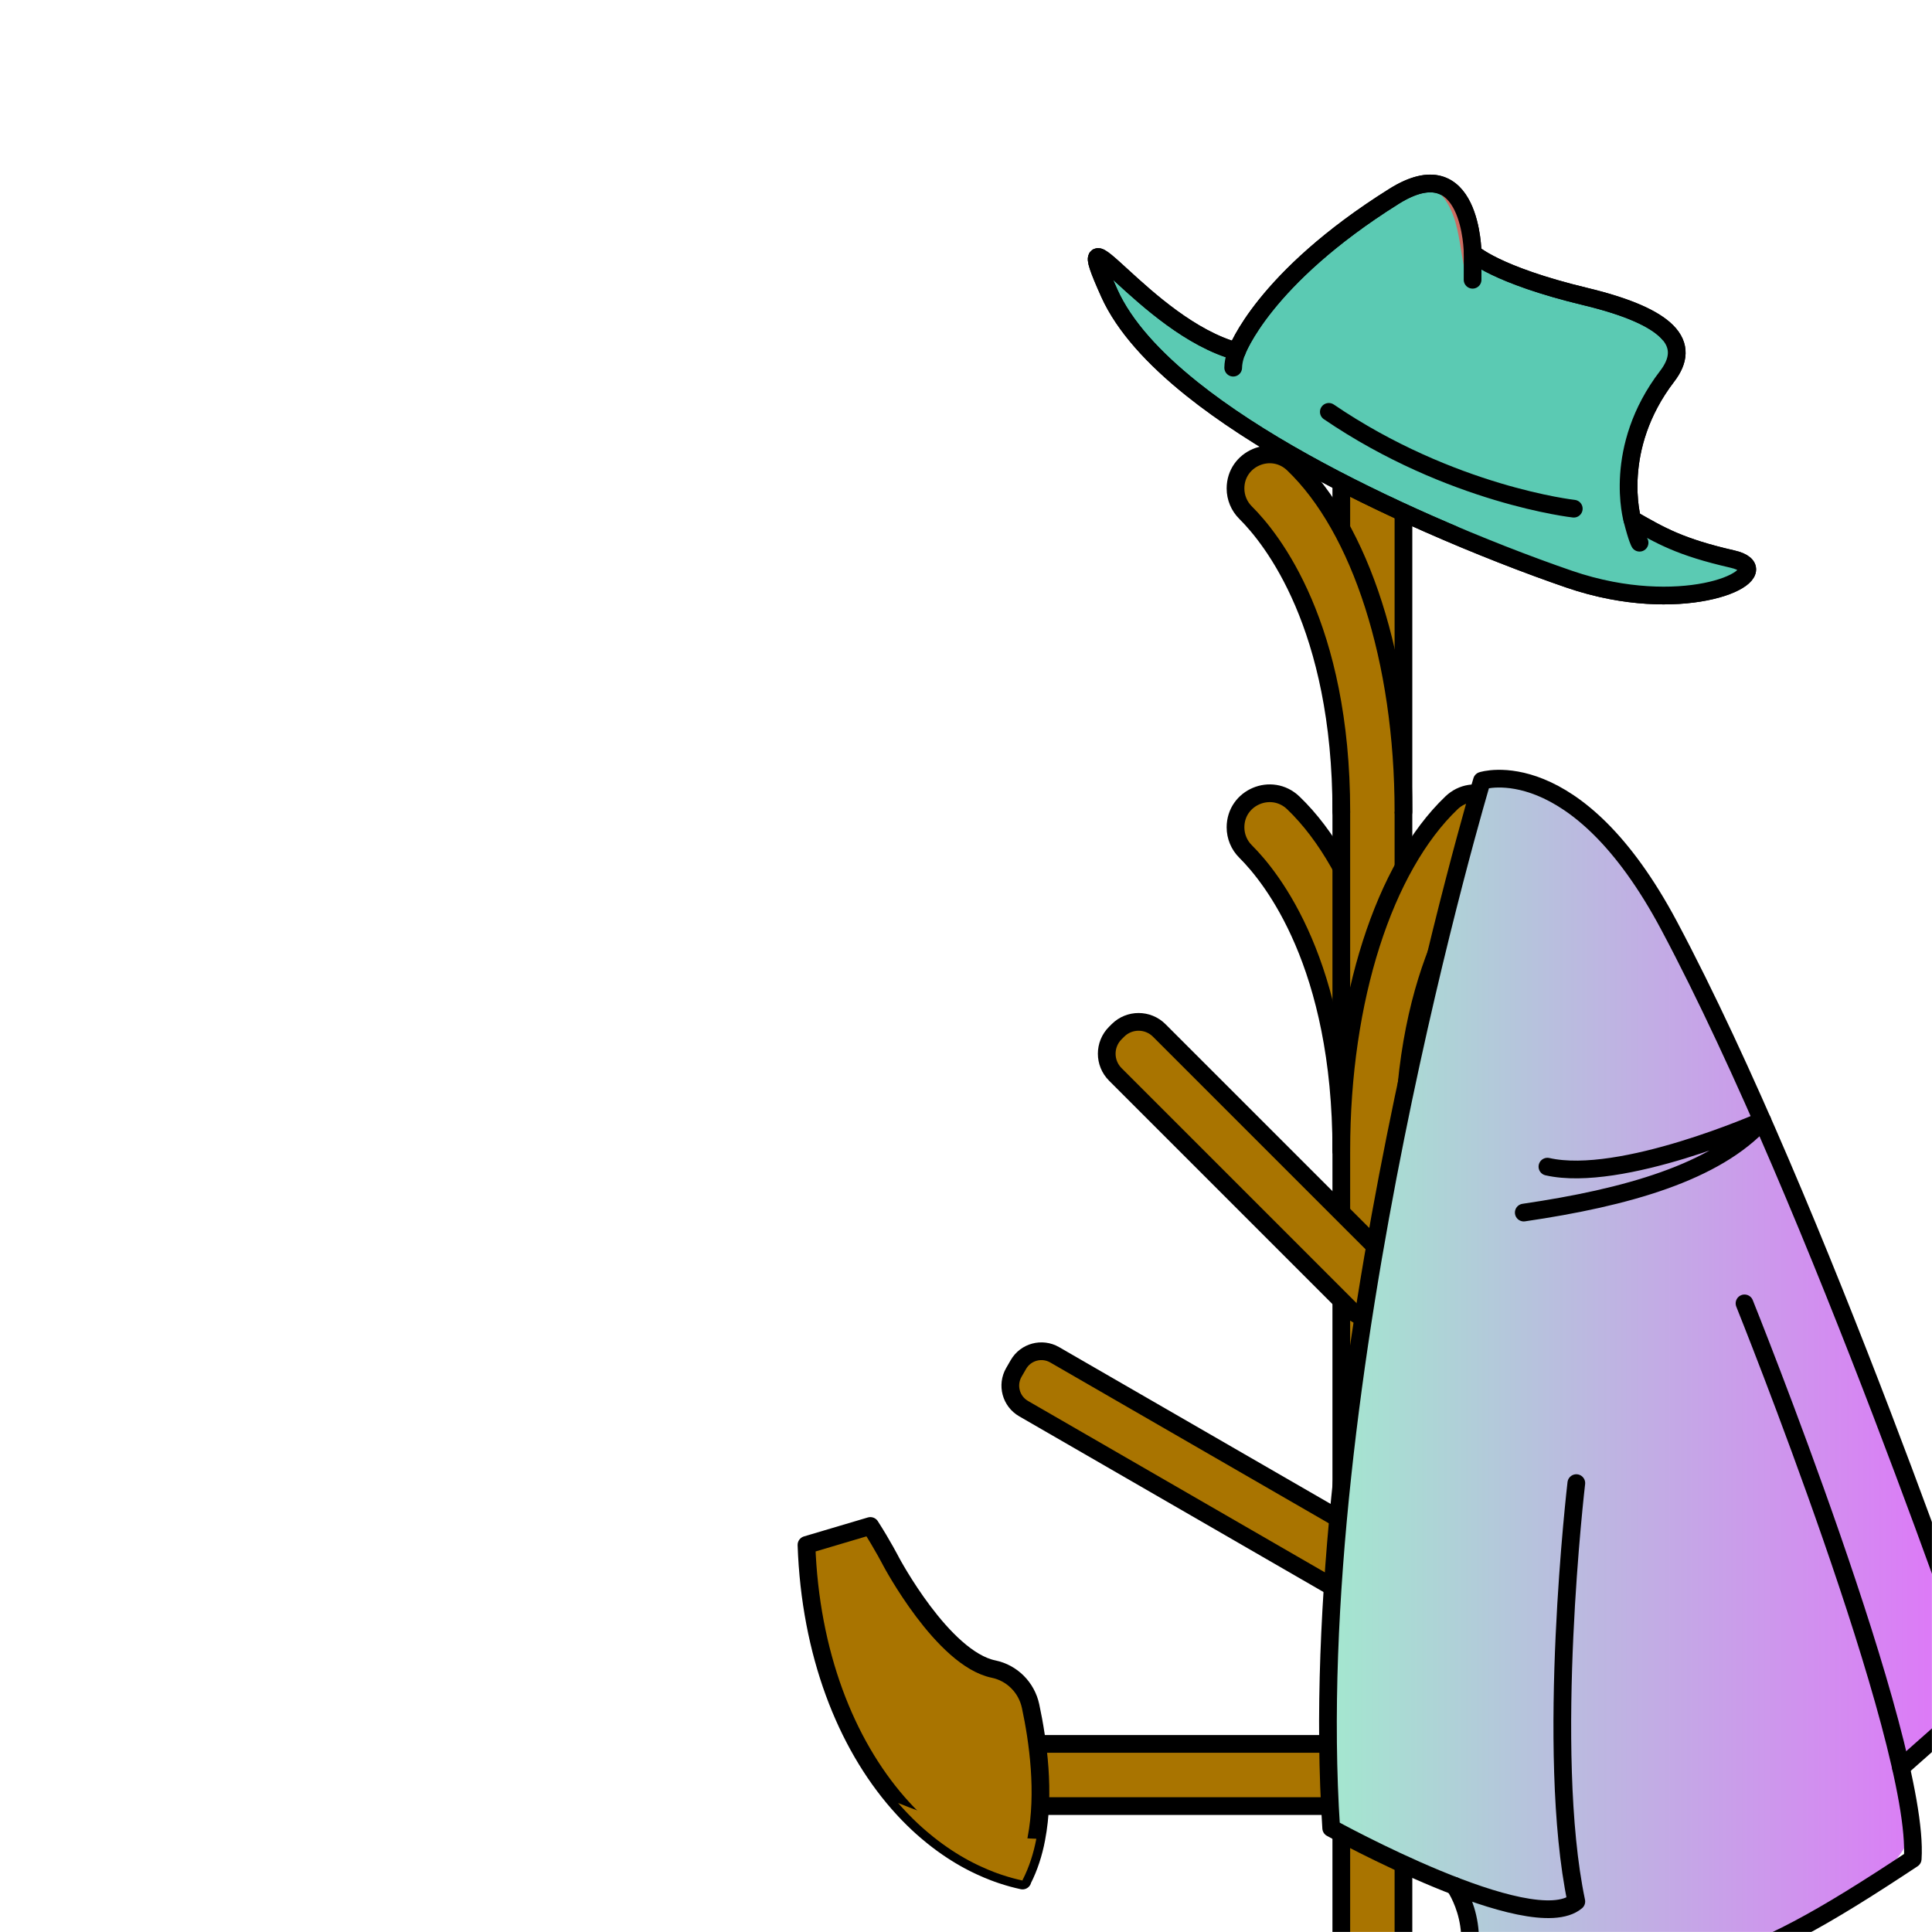 <svg width="2000" height="2000" viewBox="0 0 2000 2000" fill="none" xmlns="http://www.w3.org/2000/svg">
<g clip-path="url(#clip0_655_2652)">
<mask id="mask0_655_2652" style="mask-type:luminance" maskUnits="userSpaceOnUse" x="0" y="0" width="2000" height="2000">
<path d="M2000 0H0V2000H2000V0Z" fill="white"/>
</mask>
<g mask="url(#mask0_655_2652)">
<path d="M1023.84 1805.3C1006.07 1805.3 991.67 1819.7 991.67 1837.47C991.67 1855.23 1006.07 1869.64 1023.84 1869.64H1420.68C1438.45 1869.64 1452.85 1855.23 1452.85 1837.47C1452.85 1819.7 1438.45 1805.3 1420.68 1805.3H1023.84Z" fill="#A97400" stroke="black" stroke-width="18.34" stroke-linecap="round" stroke-linejoin="round"/>
<path d="M1452.85 1191.14C1452.85 1033.8 1408.28 897.6 1338.8 831.12C1316.3 809.59 1279 825.33 1279 856.47C1279 865.88 1282.75 874.85 1289.43 881.48C1316.79 908.68 1388.53 998.38 1388.53 1191.13" fill="#A97400"/>
<path d="M1452.85 1191.14C1452.85 1033.8 1408.28 897.6 1338.8 831.12C1316.3 809.59 1279 825.33 1279 856.47C1279 865.88 1282.75 874.85 1289.43 881.48C1316.79 908.68 1388.53 998.38 1388.53 1191.13" stroke="black" stroke-width="18.34" stroke-linecap="round" stroke-linejoin="round"/>
<path d="M1054.25 1412.54L1049.56 1420.67C1041.97 1433.81 1046.47 1450.62 1059.62 1458.2L1406.94 1658.73C1420.08 1666.32 1436.89 1661.81 1444.47 1648.67L1449.16 1640.55C1456.75 1627.4 1452.25 1610.6 1439.11 1603.01L1091.79 1402.48C1078.64 1394.9 1061.84 1399.4 1054.25 1412.54Z" fill="#A97400" stroke="black" stroke-width="18.34" stroke-linecap="round" stroke-linejoin="round"/>
<path d="M1452.85 383.17C1452.85 365.403 1438.45 351 1420.68 351C1402.91 351 1388.51 365.403 1388.51 383.17V2465.65C1388.51 2483.42 1402.91 2497.82 1420.68 2497.82C1438.45 2497.82 1452.85 2483.42 1452.85 2465.65V383.17Z" fill="#A97400" stroke="black" stroke-width="18.34" stroke-linecap="round" stroke-linejoin="round"/>
<path d="M1157.25 1066.71L1154.55 1069.41C1142.73 1081.22 1142.73 1100.38 1154.55 1112.2L1397.89 1355.55C1409.71 1367.36 1428.87 1367.36 1440.69 1355.55L1443.39 1352.84C1455.21 1341.03 1455.21 1321.87 1443.39 1310.05L1200.04 1066.71C1188.23 1054.89 1169.07 1054.89 1157.25 1066.71Z" fill="#A97400" stroke="black" stroke-width="18.34" stroke-linecap="round" stroke-linejoin="round"/>
<path d="M1420.68 1805.3C1402.91 1805.3 1388.51 1819.7 1388.51 1837.47C1388.51 1855.23 1402.91 1869.64 1420.68 1869.64H1817.52C1835.29 1869.64 1849.69 1855.23 1849.69 1837.47C1849.69 1819.7 1835.29 1805.3 1817.52 1805.3H1420.68Z" fill="#A97400" stroke="black" stroke-width="18.34" stroke-linecap="round" stroke-linejoin="round"/>
<path d="M1148.38 303.527C1163.77 337.657 1194.39 370.947 1233.54 402.297V402.317C1301.26 456.557 1394.44 505.017 1478.4 542.067C1478.42 542.067 1478.42 542.097 1478.45 542.097C1504.6 553.627 1529.86 564.087 1553.18 573.227C1553.2 573.257 1553.25 573.257 1553.27 573.287C1579.97 583.777 1604.1 592.577 1624.11 599.457C1639.21 604.667 1653.89 608.487 1667.94 611.177C1771.25 631.007 1841.23 589.707 1793.39 578.747C1739.03 566.307 1719.17 554.587 1689.73 537.777C1689.73 537.777 1668.57 464.167 1725.87 389.447C1738.13 373.447 1740.06 357.737 1725.56 343.177C1712.46 330.007 1685.93 317.757 1641.46 307.047C1547.84 284.547 1524.47 261.937 1524.47 261.937C1524.47 261.937 1523.6 152.777 1443.04 203.277C1307.22 288.427 1280.33 363.747 1280.33 363.747C1184.97 337.647 1102.27 201.287 1148.39 303.517L1148.38 303.527Z" fill="#5BCAB3" stroke="black" stroke-width="18.34" stroke-linecap="round" stroke-linejoin="round"/>
<g style="mix-blend-mode:multiply">
<path d="M1519.69 290.158C1507.98 260.938 1515.68 211.148 1476.77 189.398C1476.77 189.398 1519.71 189.248 1525.64 249.978C1528.28 277.008 1520.97 293.348 1519.69 290.158Z" fill="#CC6D62"/>
</g>
<g style="mix-blend-mode:multiply">
<path d="M1422.89 455.45C1424.36 457.73 1472.22 531.41 1553.18 573.23C1553.2 573.26 1553.25 573.26 1553.27 573.29C1579.97 583.78 1604.1 592.58 1624.11 599.46C1639.21 604.67 1653.89 608.49 1667.94 611.18C1771.25 631.01 1841.23 589.71 1793.39 578.75C1739.03 566.31 1719.17 554.59 1689.73 537.78C1689.73 537.78 1668.57 464.17 1725.87 389.45C1738.13 373.45 1740.06 357.74 1725.56 343.18C1695.1 415.61 1643.48 452.15 1648.68 473.14C1655.96 502.59 1675.39 546.53 1600.66 523.81C1600.66 523.81 1451.24 485.87 1422.9 455.45H1422.89Z" fill="#5BCAB3"/>
</g>
<path d="M1148.38 303.527C1163.77 337.657 1194.39 370.947 1233.54 402.297V402.317C1301.26 456.557 1394.44 505.017 1478.4 542.067C1478.42 542.067 1478.42 542.097 1478.45 542.097C1504.6 553.627 1529.86 564.087 1553.18 573.227C1553.2 573.257 1553.25 573.257 1553.27 573.287C1579.97 583.777 1604.1 592.577 1624.11 599.457C1639.21 604.667 1653.89 608.487 1667.94 611.177C1771.25 631.007 1841.23 589.707 1793.39 578.747C1739.03 566.307 1719.17 554.587 1689.73 537.777C1689.73 537.777 1668.57 464.167 1725.87 389.447C1738.13 373.447 1740.06 357.737 1725.56 343.177C1712.46 330.007 1685.93 317.757 1641.46 307.047C1547.84 284.547 1524.47 261.937 1524.47 261.937C1524.47 261.937 1523.6 152.777 1443.04 203.277C1307.22 288.427 1280.33 363.747 1280.33 363.747C1184.97 337.647 1102.27 201.287 1148.39 303.517L1148.38 303.527Z" stroke="black" stroke-width="18.34" stroke-linecap="round" stroke-linejoin="round"/>
<path d="M1629.17 526.595C1629.17 526.595 1502.18 512.545 1375.6 426.355" stroke="black" stroke-width="18.34" stroke-linecap="round" stroke-linejoin="round"/>
<path d="M1524.47 261.938L1524.42 289.607" stroke="black" stroke-width="18.34" stroke-linecap="round" stroke-linejoin="round"/>
<path d="M1689.72 537.777C1694.91 558.247 1697.28 561.817 1697.28 561.817" stroke="black" stroke-width="18.34" stroke-linecap="round" stroke-linejoin="round"/>
<path d="M1280.32 363.75C1280.32 363.75 1276.72 372.02 1276.61 380.62" stroke="black" stroke-width="18.34" stroke-linecap="round" stroke-linejoin="round"/>
<path d="M1388.51 1191.14C1388.51 1033.8 1433.08 897.6 1502.56 831.12C1525.06 809.59 1562.36 825.33 1562.36 856.47C1562.36 865.88 1558.61 874.85 1551.93 881.48C1524.57 908.68 1452.83 998.38 1452.83 1191.13" fill="#A97400"/>
<path d="M1388.51 1191.14C1388.51 1033.8 1433.08 897.6 1502.56 831.12C1525.06 809.59 1562.36 825.33 1562.36 856.47C1562.36 865.88 1558.61 874.85 1551.93 881.48C1524.57 908.68 1452.83 998.38 1452.83 1191.13" stroke="black" stroke-width="18.34" stroke-linecap="round" stroke-linejoin="round"/>
<path d="M1452.85 840.347C1452.85 683.007 1408.28 546.807 1338.8 480.327C1316.3 458.797 1279 474.537 1279 505.677C1279 515.087 1282.75 524.057 1289.43 530.687C1316.79 557.887 1388.53 647.587 1388.53 840.337" fill="#A97400"/>
<path d="M1452.85 840.347C1452.85 683.007 1408.28 546.807 1338.8 480.327C1316.3 458.797 1279 474.537 1279 505.677C1279 515.087 1282.75 524.057 1289.43 530.687C1316.79 557.887 1388.53 647.587 1388.53 840.337" stroke="black" stroke-width="18.34" stroke-linecap="round" stroke-linejoin="round"/>
<path d="M1072.82 1903.47C1069.96 1918.47 1065.37 1932.89 1058.66 1945.99L1058.51 1946.72C1056.82 1946.35 1055.17 1945.99 1053.48 1945.55C1051.68 1945.11 1049.85 1944.63 1048.05 1944.16C1045.04 1943.32 1042.03 1942.44 1039.06 1941.45C1038.18 1941.19 1037.34 1940.9 1036.46 1940.61C1035.03 1940.13 1033.56 1939.62 1032.09 1939.07C1031.06 1938.7 1030.04 1938.34 1029.01 1937.93C1026.81 1937.09 1024.61 1936.24 1022.44 1935.29C1019.95 1934.26 1017.45 1933.16 1014.96 1931.99C1013.53 1931.37 1012.13 1930.67 1010.74 1929.97C1009.68 1929.46 1008.65 1928.94 1007.62 1928.43C1001.53 1925.35 995.51 1921.94 989.64 1918.23C988.43 1917.46 987.22 1916.69 986.01 1915.92C979.04 1911.37 972.22 1906.42 965.57 1901.06C963.55 1899.48 961.61 1897.83 959.63 1896.14C952.95 1890.49 946.5 1884.4 940.22 1877.91C939.23 1876.88 938.24 1875.86 937.25 1874.79C936.22 1873.69 935.2 1872.59 934.17 1871.45C932.67 1869.84 931.16 1868.15 929.69 1866.46C875.65 1804.53 838.78 1711.82 834.85 1599.3L901 1579.67C913.44 1598.97 922.61 1616.76 922.61 1616.76C922.61 1616.76 975.9 1716.95 1028.54 1727.83C1047.79 1731.81 1062.75 1746.95 1066.86 1766.18C1074.58 1802.25 1082.04 1855.86 1072.81 1903.48L1072.82 1903.47Z" fill="#A97400" stroke="black" stroke-width="18.34" stroke-linecap="round" stroke-linejoin="round"/>
<g style="mix-blend-mode:multiply">
<path d="M1072.82 1903.47C1069.96 1918.47 1065.37 1932.89 1058.66 1945.99L1058.51 1946.72C1056.82 1946.35 1055.17 1945.99 1053.48 1945.55C1051.68 1945.11 1049.85 1944.63 1048.05 1944.16C1045.04 1943.32 1042.03 1942.44 1039.06 1941.45C1038.18 1941.19 1037.34 1940.9 1036.46 1940.61C1035.03 1940.13 1033.56 1939.62 1032.09 1939.07C1031.06 1938.7 1030.04 1938.34 1029.01 1937.93C1026.81 1937.09 1024.61 1936.24 1022.44 1935.29C1019.95 1934.26 1017.45 1933.16 1014.96 1931.99C1013.53 1931.37 1012.13 1930.67 1010.74 1929.97C1009.68 1929.46 1008.65 1928.94 1007.62 1928.43C1001.53 1925.35 995.509 1921.94 989.639 1918.23C988.429 1917.46 987.219 1916.69 986.009 1915.92C979.039 1911.37 972.219 1906.42 965.569 1901.06C963.549 1899.48 961.609 1897.83 959.629 1896.14C952.949 1890.49 946.499 1884.4 940.219 1877.91C939.229 1876.88 938.239 1875.86 937.249 1874.79C936.219 1873.69 935.199 1872.59 934.169 1871.45C932.669 1869.84 931.159 1868.15 929.689 1866.46C992.129 1891.44 1037.26 1902.67 1072.81 1903.48L1072.82 1903.47Z" fill="#A97400"/>
</g>
<path d="M1461.34 1097.43C1425.67 1277.42 1409.04 1275.47 1375.73 1722.04C1376.66 1868.13 1354.56 1899.42 1407.54 1907.92C1462.1 1920.93 1523.36 1960.18 1521.13 1995.89C1518.91 2031.59 1499.09 2062.03 1521.19 2061.28C1543.29 2060.53 1780.02 2088.03 1935.22 1953.44C1980.2 1910.56 1984.47 1901.82 1971.46 1846.6C1971.46 1846.6 1965.42 1832.05 2009.59 1792.92C2053.76 1753.79 2069.97 1762.28 2024.29 1669.73C1980.53 1549.61 1801.25 1060.84 1727.99 958.508C1654.73 856.168 1636.22 841.408 1589.31 813.008C1542.4 784.608 1523.68 811.238 1516.5 870.718C1501.45 927.968 1461.32 1097.43 1461.32 1097.43H1461.34Z" fill="url(#paint0_linear_655_2652)"/>
<path d="M1967.88 1829.88L2053.78 1753.79C2053.78 1753.79 1880.8 1245.58 1728 958.499C1631.04 776.329 1534.08 808.209 1534.08 808.209C1534.08 808.209 1347.62 1430.3 1378.05 1892.43C1378.05 1892.43 1585.55 2007.29 1631.8 1968.4C1599.15 1812.8 1631.8 1535.32 1631.8 1535.32" stroke="black" stroke-width="18.34" stroke-linecap="round" stroke-linejoin="round"/>
<path d="M1805.92 1349.25C1805.92 1349.25 1988.2 1802.43 1980.03 1924.31C1792.31 2048.79 1748.79 2053.97 1506.66 2061.75C1541.34 2001.9 1505.7 1952.23 1505.7 1952.23" stroke="black" stroke-width="18.34" stroke-linecap="round" stroke-linejoin="round"/>
<path d="M1577.4 1255.25C1683.5 1239.69 1776 1213.76 1824.41 1160.19C1824.41 1160.19 1678.06 1225.02 1601.89 1207.72" stroke="black" stroke-width="18.34" stroke-linecap="round" stroke-linejoin="round"/>
</g>
</g>
<defs>
<linearGradient id="paint0_linear_655_2652" x1="1371.94" y1="1432.36" x2="2051.63" y2="1432.36" gradientUnits="userSpaceOnUse">
<stop stop-color="#A3E8CF"/>
<stop offset="1" stop-color="#E171FA"/>
</linearGradient>
<clipPath id="clip0_655_2652">
<rect width="2000" height="2000" fill="white"/>
</clipPath>
</defs>
</svg>
